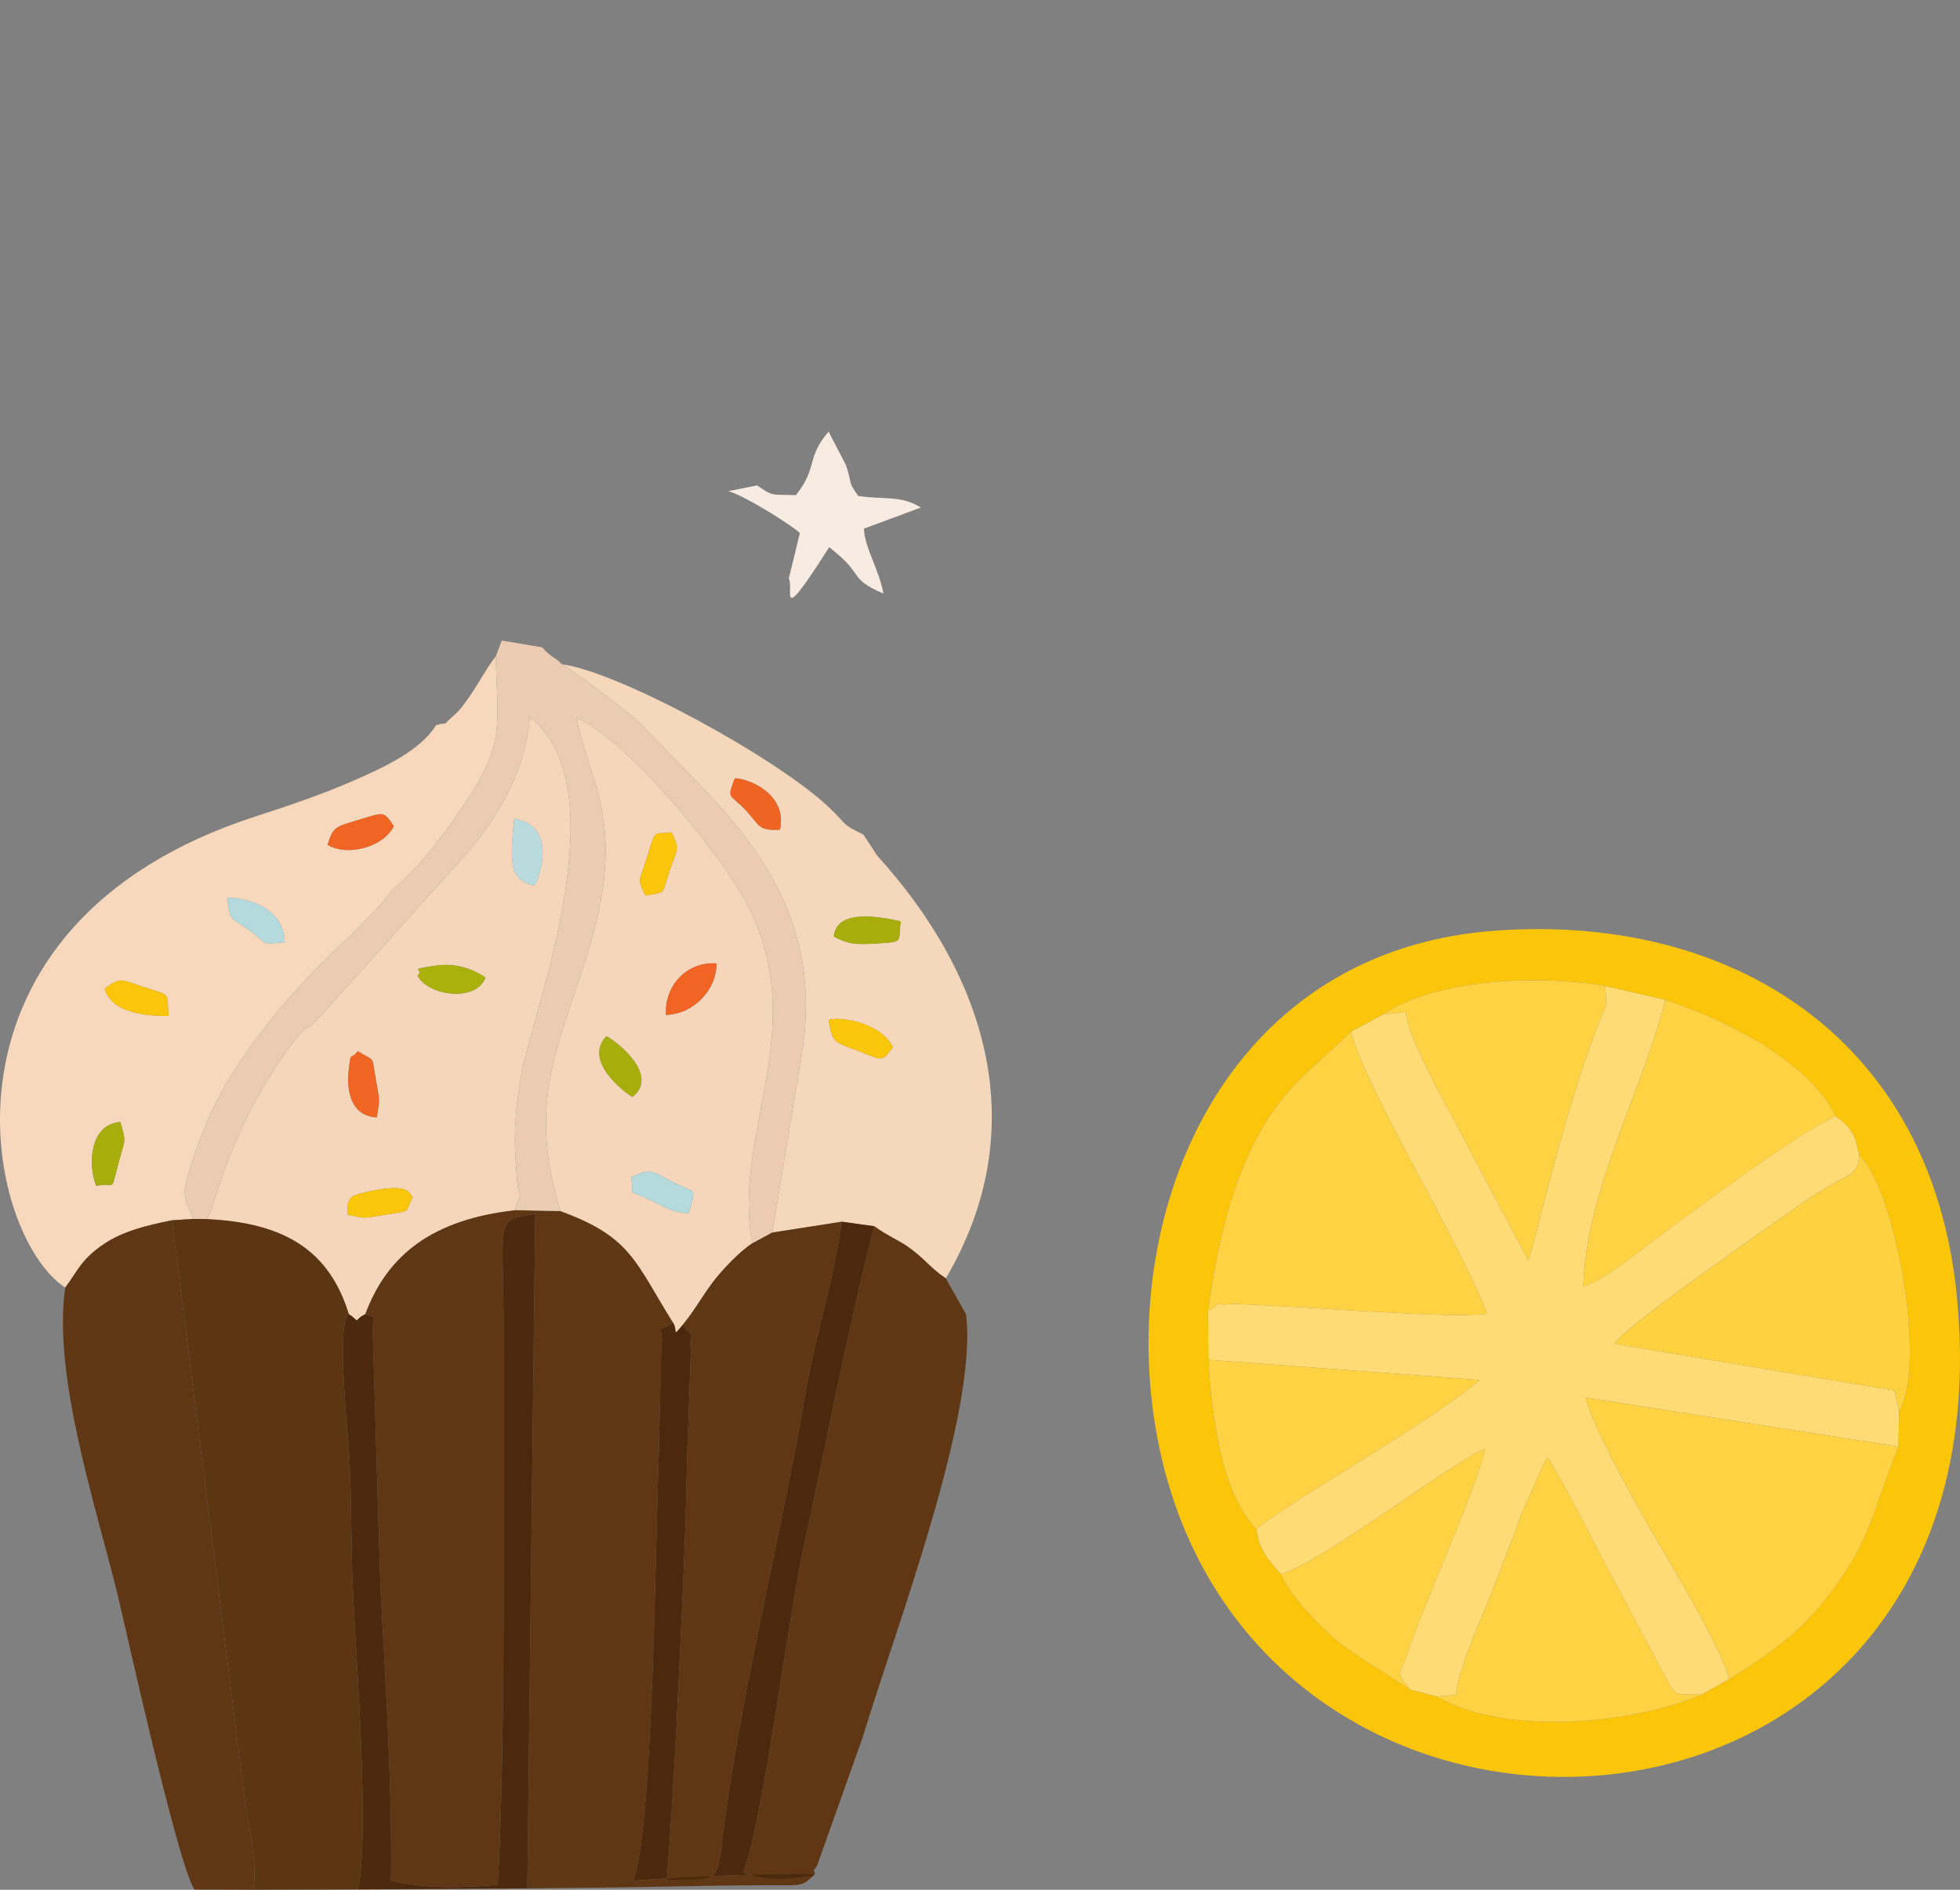 <?xml version="1.0" encoding="utf-8"?>
<!-- Generator: Adobe Illustrator 15.1.0, SVG Export Plug-In . SVG Version: 6.00 Build 0)  -->
<!DOCTYPE svg PUBLIC "-//W3C//DTD SVG 1.1//EN" "http://www.w3.org/Graphics/SVG/1.1/DTD/svg11.dtd">
<svg version="1.1" id="Слой_1" xmlns:xodm="http://www.corel.com/coreldraw/odm/2003"
	 xmlns="http://www.w3.org/2000/svg" xmlns:xlink="http://www.w3.org/1999/xlink" x="0px" y="0px" width="168px" height="162px"
	 viewBox="0 -18.5 168 162" enable-background="new 0 -18.5 168 162" xml:space="preserve">
<rect x="0" y="-18.5" width="168" height="162" fill="#808080" stroke="none"/>
<g id="Слой_x0020_1">
	<g id="_2726423437280">
		<path fill="#603714" d="M31.3,94.16c1.25,0.5,0.52-0.311,0.67,2.199l0.64,21.23c0.43,7.891,1.02,17.33,0.9,25.12
			c2.92,0.74,6.14,0.62,9.15,0.38c0.64-10.38,0.52-32.35,0.54-44.449c0.01-13.551-1.01-12.32,2.68-13.091l-0.68,57.83
			c4.31-0.04,8.63-0.08,12.93-0.17c2.06-0.05,4.12-0.069,6.18-0.09c4.7-0.05,4.24,0.26,5.54-0.96c-5.67,0-10.01,0.17-15.55,0.561
			c1.68-4.871,1.85-27.951,2.14-35.721l0.23-9.529c0.31-3.07-0.77-1.441,1.02-2.591c-3.26-5.2-3.55-7.34-9.65-9.56l-3.91-0.08
			C37.21,86.03,33.24,88.939,31.3,94.16z"/>
		<path fill="#FEDB74" d="M118.529,68.471l-2.739,1.459c1.37,5.1,9.13,17.65,11.67,24.19c-3.17,0.42-14.399-0.53-18.92-0.71
			c-0.69-0.03-2.55-0.15-3.13-0.1c-1.61,0.14-0.41-0.391-1.87,0.609l0.03,4.141l23.24,1.739c-4.051,3.521-15.221,9.75-19.131,12.761
			c0.24,1.789,0.891,2.52,2.11,3.899c3.97-1.319,15.05-9.89,17.51-10.75c-0.87,3.729-5.521,13.931-6.64,17.44
			c-0.71,2.229-1.1,1.529,0.23,3.199l2.26,0.59l1.649-0.14c0.16-2.29,2.66-7.61,3.61-10.18c0.689-1.87,1.32-3.28,1.939-5.16
			l2.07-4.681c0.051-0.069,0.16-0.229,0.25-0.34c1.9,3.07,3.891,7.301,5.689,10.561l4.271,8.05c1.11,1.96,0.591,1.66,3.229,1.73
			l2.361-1.33c-0.511-2.37-4.871-9.65-6.041-11.64c-1.359-2.33-5.58-9.721-6.27-12.5l26.83,4.199l0.039-3.05l-0.399-1.76l-23.979-4
			c0.529-1.25,13.189-10.03,16.07-12.04c4.049-2.85,4.649-2.01,4.909-4.1c-0.37-1.761-0.51-2.221-2.021-3.381
			c-3.1,1.34-12.83,8.541-16.449,11.301c-1.24,0.939-3.99,3.119-5.189,3.27c0.25-8.391,5.239-17.08,7.02-24.55L137.6,66.02
			c0.101,2.301,0.271,1.041-0.64,3.381c-3.01,7.689-5.46,19.029-5.97,20.14l-5.53-10.44c-1.16-2.289-4.8-8.57-4.97-10.859
			L118.529,68.471L118.529,68.471z"/>
		<path fill="#FBC509" d="M103.54,93.92c0.71-5.34,1.88-10.23,3.86-14.25c2.379-4.84,4.77-6.199,8.39-9.74l2.739-1.459
			c4.49-3.051,13.32-3.451,19.07-2.451l5.141,1.181c5.97,2,12.43,5.55,14.619,9.979c1.511,1.16,1.65,1.62,2.021,3.381
			c2.96,2.629,5.86,17.719,3.399,21.899l-0.039,3.05c-2.19,5.34-2.23,7.52-5.25,11.75c-2.59,3.631-4.82,5.43-9.27,8.19l-2.361,1.329
			c-5.719,2.441-16.709,3.641-22.709,0.16l-2.26-0.59c-2.17-1.42-4.631-2.89-6.211-4.129c-1.5-1.19-4.25-4.121-4.89-5.761
			c-1.22-1.38-1.87-2.11-2.11-3.899c-2.959-2.84-3.869-9.971-4.109-14.5L103.54,93.92L103.54,93.92z M98.85,102.59
			c6.131,44.54,73.93,41.65,68.881-9.97c-2.16-22.08-19.25-32.82-39.561-31.34C105.54,62.92,96.32,84.21,98.85,102.59z"/>
		<path fill="#F7D8BC" d="M8.26,83.16c-0.6-1.23-0.87-5.23,2.06-5.48c0.5,1.811,0.43,1.32-0.12,3.37
			C9.4,83.971,10.03,82.77,8.26,83.16z M14.46,68.59c-2.18,0.02-4.9-0.32-5.49-2.33c1.38-1.05,1.36-0.789,3.31-0.16
			C14.8,66.92,14.24,66.529,14.46,68.59z M19.51,58.45c2.44,0.04,4.9,1.36,4.89,3.83c-2.26,0.19-1.3,0.2-3.18-1.14
			C19.88,60.19,19.63,60.47,19.51,58.45z M28.07,53.92c0.52-1.56,0.6-1.51,2.71-2.15c2.18-0.66,2.06-0.76,2.97,0.54
			C32.92,54.09,29.81,54.96,28.07,53.92z M37.38,43.66c-1.33,2.18-4.52,3.65-7.17,4.8c-2.53,1.11-5.52,2.13-8.25,3.01
			C-6.91,60.79-1.41,87.26,5.59,91.88c1.11-1.479,1.36-2.42,3.34-3.75c1.58-1.069,3.6-1.58,5.81-2.021l1.83-0.119
			c-0.96-2.16-0.95-2.211-0.12-4.87c0.32-1.04,0.82-2.29,1.2-3.229c2.24-5.621,7.87-12.16,12.39-16.17l2.52-2.58
			c1.14-1.44,0.94-1.22,2.11-2.3c1.51-1.4,3.22-3.66,4.28-5.17c4.41-6.25,3.73-7.29,3.54-13.89c-0.89,1.13-1.34,2.12-2.25,3.43
			c-0.51,0.72-0.77,1.11-1.24,1.53C37.59,43.98,38.71,43.29,37.38,43.66z"/>
		<path fill="#5C3513" d="M21.71,143.5l8.97-0.029c1-4.291-0.1-19.301-0.39-24.75c-0.22-4.211-0.13-8.111-0.34-12.281
			c-0.11-2.14-1.18-11.489-0.04-12.279c-1.64-5.33-5.32-7.83-12.12-8.16l-1.22-0.01l-1.83,0.119l6.24,49.65
			C21.29,138.061,22.1,141.23,21.71,143.5L21.71,143.5z"/>
		<path fill="#F6D6BA" d="M29.79,85.641c-0.08-1.681,0.36-1.681,1.99-2.031c3.42-0.719,3.27,0.25,3.61,0.511
			c-0.8,1.39,0.15,1.101-2.55,1.54C31.08,85.95,31.47,85.96,29.79,85.641z M29.92,72.971c0.18-1.4,0.12-0.551,0.75-1.361
			c1.54,0.98,1.15,0.211,1.57,2.58C32.56,76,32.56,75.57,32.3,77.29C30.13,77.16,29.63,75.13,29.92,72.971z M41.61,65.3
			c-0.79,2.15-4.93,1.57-5.82-0.159c0.7-0.67-1.12-0.461,1.6-0.871C39.05,64.02,40.64,64.6,41.61,65.3z M45.81,57.44
			c-1.77-0.53-2.27-1.07-1.73-5.75C47.62,52.22,46.44,56.38,45.81,57.44z M17.79,86c6.8,0.33,10.48,2.83,12.12,8.16
			c1.18,0.79,0.16,0.64,1.39,0c1.94-5.221,5.91-8.131,12.83-8.92c0.78-2.461,0.35-0.02,0.16-2.98c-0.07-1.09-0.17-2.02-0.16-3.16
			c0.03-1.97,0.24-3.689,0.57-5.6c0.84-4.83,8.57-24.44,0.71-30.52c-0.39,5.09-3.26,9.34-5.77,12.09L27.19,68.92
			c-1.46,1.33-0.92,0.4-2.3,2.24c-5.02,6.699-6.8,14.5-6.89,14.311C17.96,85.391,17.86,85.82,17.79,86L17.79,86z"/>
		<path fill="#F6D6BA" d="M56.03,84.52c-2.69-1.299-1.53-0.24-1.94-2.08c1.63-0.859,1.81-0.529,3.6,0.4
			c2.03,1.07,1.98,0.24,1.35,2.68C57.66,85.4,57.25,85.109,56.03,84.52z M51.97,70.33c0.69,0.29,4.66,3.3,2.24,5.21
			C53.71,75.27,49.91,72.5,51.97,70.33z M57.08,68.5c-0.14-2.529,1.81-4.59,4.33-4.41C61.44,66.359,59.42,68.45,57.08,68.5
			L57.08,68.5z M55.32,58.27c-0.73-1.5-0.53-1.17,0.07-3.05c0.88-2.82,0.51-2.14,2.18-2.37c0.72,1.48,0.48,1.4-0.15,3.22
			C56.64,58.29,57.26,57.92,55.32,58.27z M48.04,85.32c6.1,2.22,6.39,4.359,9.65,9.56c0.44,0.74-0.12,1.32,0.83,0.19
			c1.02-1.24,1.61-2.35,2.53-3.59c0.75-1.021,2.35-2.701,3.42-3.391c-1.68-9.15,4.55-17.55,0.19-27.77
			c-2.24-5.26-11.51-15.95-15.23-17.24c1.06,5.62,4.54,9,0.76,20.71C47.64,71.71,45.27,76.27,48.04,85.32z"/>
		<path fill="#F5D8BB" d="M73.56,71.59c-2-0.779-2.21-0.58-2.53-2.66c0.7-0.3,4.38,0.08,5.52,2.35
			C75.52,72.52,75.83,72.48,73.56,71.59z M71.47,61.79c0.23-2.45,4.04-1.68,5.75-1.31c-0.32,1.79,0.46,1.75-2.23,1.91
			C73.24,62.49,72.69,62.42,71.47,61.79z M62.98,48.22c1.12-0.01,4.55,1.33,3.87,4.4c-1.89,0.12-1.72-0.38-2.91-1.64
			C62.51,49.45,62.29,50.1,62.98,48.22z M66.2,87.16l5.95-0.93l2.79,0.39c1.04,0.771,2.18,1.25,2.94,1.8
			c1.52,1.1,1.79,1.721,3.19,2.67c7.581-12.89,3.47-25.949-5.89-36.25l-1.16-1.78c-2.08-1.05-1.23-0.71-3.03-2.41
			c-4.4-4.14-17.74-11.49-22.83-12.21c1.26,0.76,4.26,3.06,5.38,3.91c0.79,0.59,1.53,1.33,2.32,2.17
			c6.1,6.47,15.09,13.55,12.87,27.33L66.2,87.16z"/>
		<path fill="#603714" d="M5.59,91.88c-1.08,7.479,2.57,18.56,4.45,26.149c0.63,2.58,5.14,23.111,6.62,25.451l5.05,0.02
			c0.39-2.27-0.42-5.439-0.73-7.74l-6.24-49.65c-2.21,0.44-4.23,0.951-5.81,2.021C6.95,89.46,6.7,90.4,5.59,91.88z"/>
		<path fill="#603714" d="M69.76,141.811c0.1-0.121,0.22-0.291,0.28-0.391l3.88-10.92c2.92-9.6,9.93-27.9,8.88-36.34l-1.73-3.07
			c-1.4-0.949-1.67-1.57-3.19-2.67c-0.76-0.55-1.9-1.029-2.94-1.8c-2.4,9.38-3.98,17.92-6.09,27.68
			c-1.31,6.03-3.53,23.771-5.15,27.7c2.32,0.83,3.44,0.57,5.98,0.311L69.76,141.811L69.76,141.811z"/>
		<path fill="#EBCBB2" d="M42.49,37.78c0.19,6.6,0.87,7.64-3.54,13.89c-1.06,1.51-2.77,3.77-4.28,5.17
			c-1.17,1.08-0.97,0.86-2.11,2.3l-2.52,2.58c-4.52,4.01-10.15,10.549-12.39,16.17c-0.38,0.939-0.88,2.189-1.2,3.229
			c-0.83,2.659-0.84,2.71,0.12,4.87L17.79,86c0.07-0.18,0.17-0.609,0.21-0.529c0.09,0.189,1.87-7.611,6.89-14.311
			c1.38-1.84,0.84-0.91,2.3-2.24l12.45-13.85c2.51-2.75,5.38-7,5.77-12.09c7.86,6.08,0.13,25.69-0.71,30.52
			c-0.33,1.91-0.54,3.63-0.57,5.6c-0.01,1.141,0.09,2.07,0.16,3.16c0.19,2.961,0.62,0.52-0.16,2.98l3.91,0.08
			c-2.77-9.051-0.4-13.61,2.15-21.53c3.78-11.71,0.3-15.09-0.76-20.71c3.72,1.29,12.99,11.98,15.23,17.24
			c4.36,10.22-1.87,18.62-0.19,27.77l1.73-0.93l2.53-15.311c2.22-13.78-6.77-20.859-12.87-27.33c-0.79-0.84-1.53-1.58-2.32-2.17
			c-1.12-0.85-4.12-3.15-5.38-3.91c-0.74-0.74-0.72-0.41-1.7-1.45l-3.45-0.58L42.49,37.78z"/>
		<path fill="#603714" d="M66.2,87.16l-1.73,0.93c-1.07,0.689-2.67,2.37-3.42,3.391c-0.92,1.24-1.51,2.35-2.53,3.59
			c1.05,1.34,0.57,0,0.69,2.42l-0.33,9.39c-0.07,3.96-0.2,7.841-0.39,11.841c-0.38,8.079-0.69,15.84-1.34,23.93
			c4.78-0.021,4.28,0.229,4.88-4.4c1.61-12.34,5.08-25.85,6.98-37.17c0.82-4.88,2.41-9.609,3.14-14.85L66.2,87.16z"/>
		<path fill="#FFD243" d="M148.221,125.45c4.449-2.761,6.68-4.56,9.27-8.19c3.02-4.23,3.06-6.41,5.25-11.75l-26.83-4.199
			c0.689,2.779,4.91,10.17,6.27,12.5C143.35,115.8,147.71,123.08,148.221,125.45z"/>
		<path fill="#FFD243" d="M103.54,93.92c1.46-1,0.26-0.47,1.87-0.609c0.58-0.051,2.439,0.069,3.13,0.1
			c4.521,0.18,15.75,1.13,18.92,0.71c-2.54-6.54-10.3-19.091-11.67-24.19c-3.62,3.541-6.011,4.9-8.39,9.74
			C105.42,83.689,104.25,88.58,103.54,93.92z"/>
		<path fill="#FED141" d="M162.779,102.46c2.461-4.181-0.439-19.271-3.399-21.899c-0.26,2.09-0.86,1.25-4.909,4.1
			c-2.881,2.01-15.541,10.79-16.07,12.04l23.979,4L162.779,102.46L162.779,102.46z"/>
		<path fill="#4C290C" d="M31.3,94.16c-1.23,0.64-0.21,0.79-1.39,0c-1.14,0.79-0.07,10.14,0.04,12.279
			c0.21,4.17,0.12,8.07,0.34,12.281c0.29,5.449,1.39,20.459,0.39,24.75l14.52-0.091l0.68-57.83c-3.69,0.771-2.67-0.46-2.68,13.091
			c-0.02,12.1,0.1,34.069-0.54,44.449c-3.01,0.24-6.23,0.36-9.15-0.38c0.12-7.79-0.47-17.229-0.9-25.12l-0.64-21.23
			C31.82,93.85,32.55,94.66,31.3,94.16z"/>
		<path fill="#4C290C" d="M58.52,95.07c-0.95,1.13-0.39,0.55-0.83-0.19c-1.79,1.149-0.71-0.479-1.02,2.591L56.44,107
			c-0.29,7.77-0.46,30.85-2.14,35.721c5.54-0.391,9.88-0.561,15.55-0.561l-0.09-0.35l-0.08,0.5c-2.54,0.26-3.66,0.52-5.98-0.311
			c1.62-3.93,3.84-21.67,5.15-27.7c2.11-9.76,3.69-18.3,6.09-27.68l-2.79-0.39c-0.73,5.24-2.32,9.97-3.14,14.85
			c-1.9,11.32-5.37,24.83-6.98,37.17c-0.6,4.63-0.1,4.38-4.88,4.4c0.65-8.09,0.96-15.851,1.34-23.93c0.19-4,0.32-7.881,0.39-11.841
			l0.33-9.39C59.09,95.07,59.57,96.41,58.52,95.07z"/>
		<path fill="#FFD243" d="M157.359,77.18c-2.189-4.43-8.649-7.979-14.619-9.979c-1.78,7.47-6.77,16.159-7.02,24.55
			c1.199-0.15,3.949-2.33,5.189-3.27C144.529,85.721,154.26,78.52,157.359,77.18z"/>
		<path fill="#FFD243" d="M123.15,126.939c6,3.48,16.99,2.281,22.709-0.16c-2.639-0.069-2.119,0.23-3.229-1.729l-4.271-8.05
			c-1.799-3.26-3.789-7.49-5.689-10.561c-0.09,0.11-0.199,0.271-0.25,0.34l-2.07,4.681c-0.619,1.88-1.25,3.29-1.939,5.16
			c-0.95,2.569-3.45,7.89-3.61,10.18L123.15,126.939L123.15,126.939z"/>
		<path fill="#FFD243" d="M118.529,68.471l1.961-0.23c0.17,2.289,3.81,8.57,4.97,10.859l5.53,10.44c0.51-1.11,2.96-12.45,5.97-20.14
			c0.91-2.34,0.74-1.08,0.64-3.381C131.85,65.02,123.02,65.42,118.529,68.471z"/>
		<path fill="#FFD243" d="M107.68,112.561c3.91-3.011,15.08-9.24,19.131-12.761l-23.24-1.739
			C103.811,102.59,104.721,109.721,107.68,112.561z"/>
		<path fill="#FFD243" d="M109.79,116.46c0.64,1.64,3.39,4.569,4.89,5.761c1.58,1.239,4.041,2.709,6.211,4.129
			c-1.33-1.67-0.94-0.97-0.23-3.199c1.119-3.51,5.77-13.711,6.64-17.44C124.84,106.57,113.76,115.141,109.79,116.46L109.79,116.46z"
			/>
		<path fill="#F8EBE2" d="M64.9,23.11l-2.49,0.5c1.08,0.2,5.24,2.75,6.15,3.58l-0.95,3.91c0.49,0.79-1.09,4.49,3.46-2.69
			c3.15,2.42,1.52,2.61,4.66,3.98c-0.46-2.29-1.59-3.84-1.68-5.57l4.87-1.81c-1.64-1.05-2.97-0.66-5.35-0.99
			c-0.95-1.32-0.49-0.92-1.05-2.63l-1.5-2.89c-1.96,2.29-0.88,3.03-2.8,5.45C66.15,23.86,66.32,24.11,64.9,23.11z"/>
		<path fill="#BADBDD" d="M45.81,57.44c0.63-1.06,1.81-5.22-1.73-5.75C43.54,56.37,44.04,56.91,45.81,57.44z"/>
		<path fill="#B5DADD" d="M54.09,82.439c0.41,1.84-0.75,0.781,1.94,2.08c1.22,0.59,1.63,0.881,3.01,1
			c0.63-2.439,0.68-1.609-1.35-2.68C55.9,81.91,55.72,81.58,54.09,82.439z"/>
		<path fill="#F06524" d="M28.07,53.92c1.74,1.04,4.85,0.17,5.68-1.61c-0.91-1.3-0.79-1.2-2.97-0.54
			C28.67,52.41,28.59,52.36,28.07,53.92z"/>
		<path fill="#F26423" d="M57.08,68.5c2.34-0.05,4.36-2.141,4.33-4.41C58.89,63.91,56.94,65.971,57.08,68.5z"/>
		<path fill="#A7AD0A" d="M71.47,61.79c1.22,0.63,1.77,0.7,3.52,0.6c2.69-0.16,1.91-0.12,2.23-1.91
			C75.51,60.11,71.7,59.34,71.47,61.79z"/>
		<path fill="#FAC609" d="M71.03,68.93c0.32,2.08,0.53,1.881,2.53,2.66c2.27,0.891,1.96,0.93,2.99-0.311
			C75.41,69.01,71.73,68.63,71.03,68.93z"/>
		<path fill="#FBC509" d="M55.32,58.27c1.94-0.35,1.32,0.02,2.1-2.2c0.63-1.82,0.87-1.74,0.15-3.22c-1.67,0.23-1.3-0.45-2.18,2.37
			C54.79,57.1,54.59,56.77,55.32,58.27z"/>
		<path fill="#F06524" d="M32.3,77.29c0.26-1.72,0.26-1.29-0.06-3.101c-0.42-2.369-0.03-1.6-1.57-2.58
			c-0.63,0.811-0.57-0.039-0.75,1.361C29.63,75.13,30.13,77.16,32.3,77.29z"/>
		<path fill="#FBC509" d="M8.97,66.26c0.59,2.01,3.31,2.35,5.49,2.33c-0.22-2.061,0.34-1.67-2.18-2.49
			C10.33,65.471,10.35,65.21,8.97,66.26z"/>
		<path fill="#A7AD0A" d="M8.26,83.16c1.77-0.391,1.14,0.811,1.94-2.11c0.55-2.05,0.62-1.56,0.12-3.37
			C7.39,77.93,7.66,81.93,8.26,83.16z"/>
		<path fill="#ED6423" d="M66.85,52.62c0.68-3.07-2.75-4.41-3.87-4.4c-0.69,1.88-0.47,1.23,0.96,2.76
			C65.13,52.24,64.96,52.74,66.85,52.62z"/>
		<path fill="#B5DADD" d="M24.4,62.28c0.01-2.47-2.45-3.79-4.89-3.83c0.12,2.02,0.37,1.74,1.71,2.69
			C23.1,62.48,22.14,62.47,24.4,62.28z"/>
		<path fill="#FAC609" d="M29.79,85.641c1.68,0.319,1.29,0.31,3.05,0.02c2.7-0.439,1.75-0.15,2.55-1.54
			c-0.34-0.261-0.19-1.229-3.61-0.511C30.15,83.96,29.71,83.96,29.79,85.641L29.79,85.641z"/>
		<path fill="#A7AD0A" d="M54.21,75.54c2.42-1.91-1.55-4.92-2.24-5.21C49.91,72.5,53.71,75.27,54.21,75.54z"/>
		<path fill="#ABB10B" d="M35.79,65.141c0.89,1.729,5.03,2.31,5.82,0.159c-0.97-0.7-2.56-1.28-4.22-1.03
			C34.67,64.68,36.49,64.471,35.79,65.141z"/>
	</g>
</g>
</svg>
